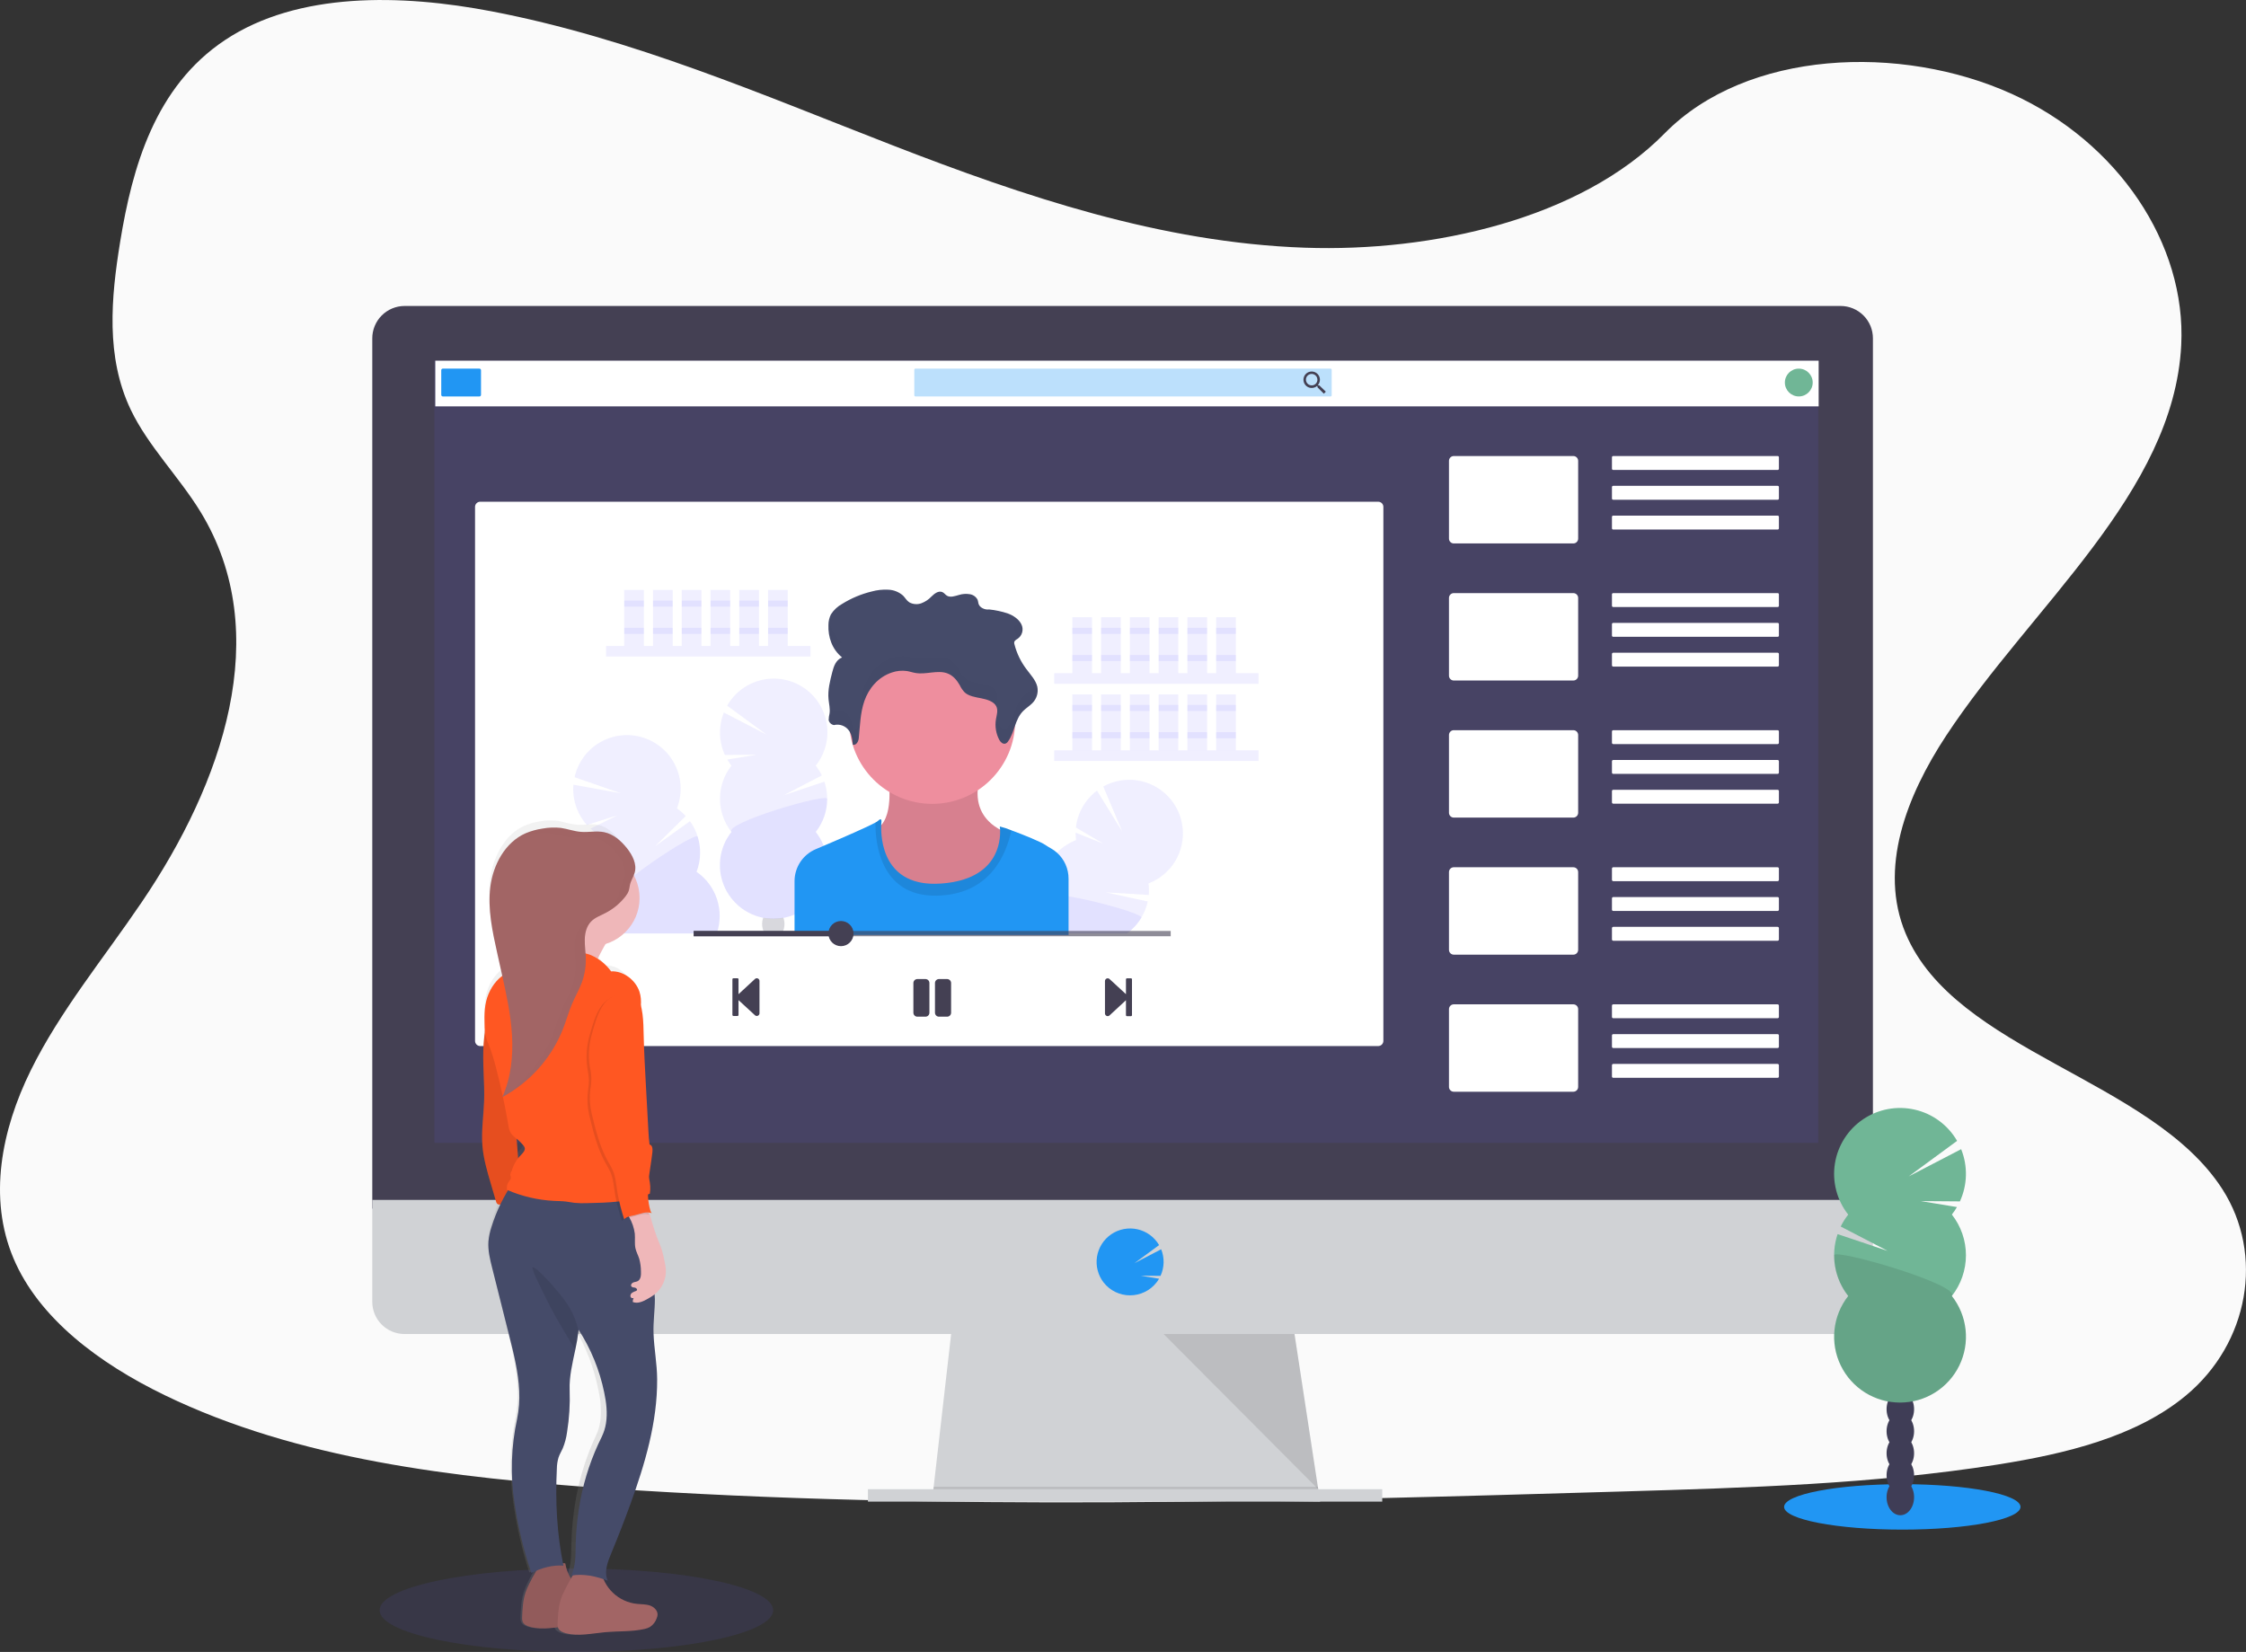 <svg width="208" height="153" viewBox="0 0 208 153" fill="none" xmlns="http://www.w3.org/2000/svg">
<rect x="0" y="0" width="208" height="153" fill="#333333" stroke="none"/>
<path d="M120.85 22.942C107.516 22.48 94.815 18.175 82.688 13.469C70.562 8.762 58.547 3.546 45.534 1.051C37.162 -0.553 27.589 -0.776 20.844 3.706C14.352 8.022 12.255 15.482 11.129 22.39C10.28 27.594 9.782 33.062 12.105 37.94C13.719 41.319 16.585 44.162 18.567 47.4C25.461 58.672 20.592 72.569 13.115 83.571C9.618 88.734 5.544 93.658 2.84 99.153C0.136 104.649 -1.115 110.944 1.25 116.548C3.597 122.105 9.185 126.277 15.239 129.212C27.537 135.173 42.029 136.881 56.16 137.847C87.443 139.977 118.891 139.058 150.255 138.138C161.863 137.794 173.52 137.446 184.94 135.652C191.279 134.656 197.825 133.076 202.426 129.258C208.271 124.412 209.719 116.206 205.802 110.123C199.235 99.932 181.072 97.4 176.482 86.462C173.954 80.442 176.55 73.735 180.222 68.151C188.1 56.171 201.305 45.663 202.001 31.971C202.48 22.567 196.131 13.149 186.317 8.7C176.027 4.035 161.762 4.622 154.17 12.343C146.358 20.293 132.623 23.351 120.85 22.942Z" fill="#FAFAFA"/>
<path d="M122.256 139.077L86.362 138.617L86.467 137.697L88.203 122.518H119.725L122.044 137.697L122.221 138.847L122.256 139.077Z" fill="#D0D2D5"/>
<path opacity="0.1" d="M122.221 138.847H104.309L86.362 138.617L86.467 137.697H122.044L122.221 138.847Z" fill="black"/>
<path d="M128.008 137.927H80.38V139.077H128.008V137.927Z" fill="#D0D2D5"/>
<path d="M173.45 31.347C173.452 30.953 173.376 30.564 173.228 30.2C173.079 29.836 172.86 29.505 172.583 29.226C172.306 28.946 171.977 28.724 171.615 28.572C171.252 28.42 170.863 28.34 170.47 28.338H37.458C37.065 28.34 36.676 28.419 36.313 28.571C35.95 28.724 35.621 28.945 35.344 29.225C35.067 29.504 34.848 29.835 34.699 30.2C34.55 30.564 34.474 30.953 34.477 31.347V111.935H173.45V31.347Z" fill="#444053"/>
<path d="M34.476 111.135V120.573C34.476 121.364 34.791 122.122 35.35 122.681C35.909 123.24 36.667 123.554 37.458 123.554H170.47C171.26 123.554 172.018 123.239 172.577 122.68C173.136 122.121 173.45 121.364 173.45 120.573V111.135H34.476Z" fill="#D0D2D5"/>
<path opacity="0.1" d="M168.388 33.398H40.229V105.845H168.388V33.398Z" fill="#6C63FF"/>
<path d="M104.653 119.972C105.124 119.972 105.589 119.865 106.012 119.66C106.435 119.455 106.807 119.156 107.098 118.787V118.787C107.186 118.674 107.267 118.555 107.339 118.432L105.634 118.152L107.475 118.167C107.653 117.782 107.75 117.365 107.76 116.942C107.77 116.518 107.693 116.097 107.534 115.705L105.062 116.993L107.343 115.319C107.128 114.951 106.841 114.632 106.498 114.38C106.155 114.128 105.764 113.95 105.349 113.855C104.934 113.761 104.504 113.753 104.086 113.831C103.668 113.91 103.271 114.073 102.918 114.312C102.566 114.55 102.267 114.859 102.039 115.218C101.81 115.577 101.659 115.979 101.592 116.399C101.526 116.819 101.547 117.248 101.654 117.66C101.761 118.072 101.951 118.457 102.213 118.792V118.792C102.504 119.161 102.875 119.458 103.297 119.662C103.72 119.867 104.184 119.972 104.653 119.972Z" fill="#2196F3"/>
<path opacity="0.1" d="M107.761 123.554L122.079 137.927L119.884 123.554H107.761Z" fill="black"/>
<path d="M127.635 46.469H44.471C44.207 46.469 43.993 46.683 43.993 46.947V96.404C43.993 96.668 44.207 96.883 44.471 96.883H127.635C127.899 96.883 128.113 96.668 128.113 96.404V46.947C128.113 46.683 127.899 46.469 127.635 46.469Z" fill="white"/>
<path d="M168.425 33.406H40.312V37.637H168.425V33.406Z" fill="white"/>
<path d="M44.402 34.142H41.007C40.928 34.142 40.864 34.206 40.864 34.285V36.574C40.864 36.653 40.928 36.717 41.007 36.717H44.402C44.481 36.717 44.545 36.653 44.545 36.574V34.285C44.545 34.206 44.481 34.142 44.402 34.142Z" fill="#2196F3"/>
<path opacity="0.3" d="M123.221 34.142H84.779C84.72 34.142 84.672 34.189 84.672 34.248V36.611C84.672 36.67 84.72 36.717 84.779 36.717H123.221C123.28 36.717 123.327 36.67 123.327 36.611V34.248C123.327 34.189 123.28 34.142 123.221 34.142Z" fill="#2196F3"/>
<path d="M122.181 35.694H122.087L122.052 35.665C122.17 35.525 122.235 35.348 122.236 35.164C122.235 35.014 122.189 34.867 122.105 34.743C122.02 34.618 121.901 34.521 121.761 34.465C121.622 34.408 121.469 34.394 121.321 34.424C121.174 34.454 121.038 34.527 120.932 34.634C120.826 34.741 120.755 34.877 120.726 35.025C120.697 35.172 120.713 35.325 120.771 35.464C120.829 35.603 120.927 35.721 121.052 35.805C121.178 35.888 121.325 35.932 121.476 35.932C121.659 35.931 121.836 35.865 121.976 35.748L122.011 35.777V35.873L122.6 36.462L122.784 36.278L122.181 35.694ZM121.474 35.694C121.368 35.695 121.265 35.664 121.178 35.605C121.09 35.547 121.021 35.464 120.981 35.367C120.94 35.27 120.93 35.163 120.95 35.059C120.971 34.956 121.021 34.861 121.096 34.787C121.17 34.712 121.265 34.661 121.369 34.641C121.472 34.621 121.579 34.631 121.676 34.672C121.774 34.712 121.857 34.781 121.915 34.868C121.973 34.956 122.004 35.059 122.004 35.164C122.004 35.234 121.991 35.303 121.965 35.368C121.938 35.432 121.899 35.491 121.85 35.54C121.8 35.59 121.742 35.629 121.677 35.655C121.613 35.681 121.544 35.695 121.474 35.694V35.694Z" fill="#444053"/>
<path d="M166.584 36.717C167.296 36.717 167.873 36.141 167.873 35.429C167.873 34.718 167.296 34.142 166.584 34.142C165.873 34.142 165.296 34.718 165.296 35.429C165.296 36.141 165.873 36.717 166.584 36.717Z" fill="#70B696"/>
<path d="M145.705 42.237H134.635C134.388 42.237 134.188 42.437 134.188 42.684V49.886C134.188 50.133 134.388 50.333 134.635 50.333H145.705C145.952 50.333 146.152 50.133 146.152 49.886V42.684C146.152 42.437 145.952 42.237 145.705 42.237Z" fill="white"/>
<path d="M164.631 42.237H149.394C149.332 42.237 149.281 42.287 149.281 42.349V43.413C149.281 43.475 149.332 43.525 149.394 43.525H164.631C164.693 43.525 164.743 43.475 164.743 43.413V42.349C164.743 42.287 164.693 42.237 164.631 42.237Z" fill="white"/>
<path d="M164.631 44.997H149.394C149.332 44.997 149.281 45.047 149.281 45.109V46.173C149.281 46.235 149.332 46.285 149.394 46.285H164.631C164.693 46.285 164.743 46.235 164.743 46.173V45.109C164.743 45.047 164.693 44.997 164.631 44.997Z" fill="white"/>
<path d="M164.631 47.757H149.394C149.332 47.757 149.281 47.807 149.281 47.869V48.932C149.281 48.995 149.332 49.045 149.394 49.045H164.631C164.693 49.045 164.743 48.995 164.743 48.932V47.869C164.743 47.807 164.693 47.757 164.631 47.757Z" fill="white"/>
<path d="M145.705 54.932H134.635C134.388 54.932 134.188 55.133 134.188 55.38V62.581C134.188 62.828 134.388 63.028 134.635 63.028H145.705C145.952 63.028 146.152 62.828 146.152 62.581V55.38C146.152 55.133 145.952 54.932 145.705 54.932Z" fill="white"/>
<path d="M164.631 54.932H149.394C149.332 54.932 149.281 54.983 149.281 55.045V56.108C149.281 56.17 149.332 56.22 149.394 56.22H164.631C164.693 56.22 164.743 56.17 164.743 56.108V55.045C164.743 54.983 164.693 54.932 164.631 54.932Z" fill="white"/>
<path d="M164.631 57.692H149.394C149.332 57.692 149.281 57.743 149.281 57.805V58.868C149.281 58.93 149.332 58.98 149.394 58.98H164.631C164.693 58.98 164.743 58.93 164.743 58.868V57.805C164.743 57.743 164.693 57.692 164.631 57.692Z" fill="white"/>
<path d="M164.622 60.452H149.403C149.336 60.452 149.281 60.507 149.281 60.574V61.619C149.281 61.686 149.336 61.74 149.403 61.74H164.622C164.689 61.74 164.743 61.686 164.743 61.619V60.574C164.743 60.507 164.689 60.452 164.622 60.452Z" fill="white"/>
<path d="M145.705 67.628H134.635C134.388 67.628 134.188 67.828 134.188 68.075V75.276C134.188 75.523 134.388 75.724 134.635 75.724H145.705C145.952 75.724 146.152 75.523 146.152 75.276V68.075C146.152 67.828 145.952 67.628 145.705 67.628Z" fill="white"/>
<path d="M164.622 67.628H149.403C149.336 67.628 149.281 67.682 149.281 67.749V68.794C149.281 68.862 149.336 68.916 149.403 68.916H164.622C164.689 68.916 164.743 68.862 164.743 68.794V67.749C164.743 67.682 164.689 67.628 164.622 67.628Z" fill="white"/>
<path d="M164.622 70.388H149.403C149.336 70.388 149.281 70.442 149.281 70.509V71.554C149.281 71.621 149.336 71.676 149.403 71.676H164.622C164.689 71.676 164.743 71.621 164.743 71.554V70.509C164.743 70.442 164.689 70.388 164.622 70.388Z" fill="white"/>
<path d="M164.622 73.148H149.403C149.336 73.148 149.281 73.202 149.281 73.269V74.314C149.281 74.381 149.336 74.436 149.403 74.436H164.622C164.689 74.436 164.743 74.381 164.743 74.314V73.269C164.743 73.202 164.689 73.148 164.622 73.148Z" fill="white"/>
<path d="M145.705 80.323H134.635C134.388 80.323 134.188 80.523 134.188 80.77V87.972C134.188 88.219 134.388 88.419 134.635 88.419H145.705C145.952 88.419 146.152 88.219 146.152 87.972V80.77C146.152 80.523 145.952 80.323 145.705 80.323Z" fill="white"/>
<path d="M164.622 80.323H149.403C149.336 80.323 149.281 80.378 149.281 80.445V81.49C149.281 81.557 149.336 81.611 149.403 81.611H164.622C164.689 81.611 164.743 81.557 164.743 81.49V80.445C164.743 80.378 164.689 80.323 164.622 80.323Z" fill="white"/>
<path d="M164.622 83.083H149.403C149.336 83.083 149.281 83.138 149.281 83.205V84.25C149.281 84.317 149.336 84.371 149.403 84.371H164.622C164.689 84.371 164.743 84.317 164.743 84.25V83.205C164.743 83.138 164.689 83.083 164.622 83.083Z" fill="white"/>
<path d="M164.622 85.843H149.403C149.336 85.843 149.281 85.897 149.281 85.965V87.01C149.281 87.077 149.336 87.131 149.403 87.131H164.622C164.689 87.131 164.743 87.077 164.743 87.01V85.965C164.743 85.897 164.689 85.843 164.622 85.843Z" fill="white"/>
<path d="M145.705 93.019H134.635C134.388 93.019 134.188 93.219 134.188 93.466V100.667C134.188 100.914 134.388 101.114 134.635 101.114H145.705C145.952 101.114 146.152 100.914 146.152 100.667V93.466C146.152 93.219 145.952 93.019 145.705 93.019Z" fill="white"/>
<path d="M164.622 93.019H149.403C149.336 93.019 149.281 93.073 149.281 93.14V94.185C149.281 94.252 149.336 94.307 149.403 94.307H164.622C164.689 94.307 164.743 94.252 164.743 94.185V93.14C164.743 93.073 164.689 93.019 164.622 93.019Z" fill="white"/>
<path d="M164.622 95.779H149.403C149.336 95.779 149.281 95.833 149.281 95.9V96.945C149.281 97.012 149.336 97.067 149.403 97.067H164.622C164.689 97.067 164.743 97.012 164.743 96.945V95.9C164.743 95.833 164.689 95.779 164.622 95.779Z" fill="white"/>
<path d="M164.622 98.538H149.403C149.336 98.538 149.281 98.593 149.281 98.66V99.705C149.281 99.772 149.336 99.826 149.403 99.826H164.622C164.689 99.826 164.743 99.772 164.743 99.705V98.66C164.743 98.593 164.689 98.538 164.622 98.538Z" fill="white"/>
<path opacity="0.1" d="M75.055 59.829H56.127V60.809H75.055V59.829Z" fill="#6C63FF"/>
<path opacity="0.1" d="M59.632 54.644H57.809V59.829H59.632V54.644Z" fill="#6C63FF"/>
<path opacity="0.1" d="M62.295 54.644H60.473V59.829H62.295V54.644Z" fill="#6C63FF"/>
<path opacity="0.1" d="M64.959 54.644H63.136V59.829H64.959V54.644Z" fill="#6C63FF"/>
<path opacity="0.1" d="M67.622 54.644H65.8V59.829H67.622V54.644Z" fill="#6C63FF"/>
<path opacity="0.1" d="M70.286 54.644H68.463V59.829H70.286V54.644Z" fill="#6C63FF"/>
<path opacity="0.1" d="M72.951 54.644H71.129V59.829H72.951V54.644Z" fill="#6C63FF"/>
<path opacity="0.1" d="M59.632 55.624H57.809V56.185H59.632V55.624Z" fill="#6C63FF"/>
<path opacity="0.1" d="M62.295 55.624H60.473V56.185H62.295V55.624Z" fill="#6C63FF"/>
<path opacity="0.1" d="M64.959 55.624H63.136V56.185H64.959V55.624Z" fill="#6C63FF"/>
<path opacity="0.1" d="M67.622 55.624H65.8V56.185H67.622V55.624Z" fill="#6C63FF"/>
<path opacity="0.1" d="M70.286 55.624H68.463V56.185H70.286V55.624Z" fill="#6C63FF"/>
<path opacity="0.1" d="M72.951 55.624H71.129V56.185H72.951V55.624Z" fill="#6C63FF"/>
<path opacity="0.1" d="M59.632 58.147H57.809V58.708H59.632V58.147Z" fill="#6C63FF"/>
<path opacity="0.1" d="M62.295 58.147H60.473V58.708H62.295V58.147Z" fill="#6C63FF"/>
<path opacity="0.1" d="M64.959 58.147H63.136V58.708H64.959V58.147Z" fill="#6C63FF"/>
<path opacity="0.1" d="M67.622 58.147H65.8V58.708H67.622V58.147Z" fill="#6C63FF"/>
<path opacity="0.1" d="M70.286 58.147H68.463V58.708H70.286V58.147Z" fill="#6C63FF"/>
<path opacity="0.1" d="M72.951 58.147H71.129V58.708H72.951V58.147Z" fill="#6C63FF"/>
<path opacity="0.1" d="M116.554 62.351H97.626V63.332H116.554V62.351Z" fill="#6C63FF"/>
<path opacity="0.1" d="M101.13 57.166H99.308V62.351H101.13V57.166Z" fill="#6C63FF"/>
<path opacity="0.1" d="M103.794 57.166H101.971V62.351H103.794V57.166Z" fill="#6C63FF"/>
<path opacity="0.1" d="M106.457 57.166H104.635V62.351H106.457V57.166Z" fill="#6C63FF"/>
<path opacity="0.1" d="M109.123 57.166H107.3V62.351H109.123V57.166Z" fill="#6C63FF"/>
<path opacity="0.1" d="M111.786 57.166H109.964V62.351H111.786V57.166Z" fill="#6C63FF"/>
<path opacity="0.1" d="M114.45 57.166H112.627V62.351H114.45V57.166Z" fill="#6C63FF"/>
<path opacity="0.1" d="M101.13 58.147H99.308V58.708H101.13V58.147Z" fill="#6C63FF"/>
<path opacity="0.1" d="M103.794 58.147H101.971V58.708H103.794V58.147Z" fill="#6C63FF"/>
<path opacity="0.1" d="M106.457 58.147H104.635V58.708H106.457V58.147Z" fill="#6C63FF"/>
<path opacity="0.1" d="M109.123 58.147H107.3V58.708H109.123V58.147Z" fill="#6C63FF"/>
<path opacity="0.1" d="M111.786 58.147H109.964V58.708H111.786V58.147Z" fill="#6C63FF"/>
<path opacity="0.1" d="M114.45 58.147H112.627V58.708H114.45V58.147Z" fill="#6C63FF"/>
<path opacity="0.1" d="M101.13 60.669H99.308V61.231H101.13V60.669Z" fill="#6C63FF"/>
<path opacity="0.1" d="M103.794 60.669H101.971V61.231H103.794V60.669Z" fill="#6C63FF"/>
<path opacity="0.1" d="M106.457 60.669H104.635V61.231H106.457V60.669Z" fill="#6C63FF"/>
<path opacity="0.1" d="M109.123 60.669H107.3V61.231H109.123V60.669Z" fill="#6C63FF"/>
<path opacity="0.1" d="M111.786 60.669H109.964V61.231H111.786V60.669Z" fill="#6C63FF"/>
<path opacity="0.1" d="M114.45 60.669H112.627V61.231H114.45V60.669Z" fill="#6C63FF"/>
<path opacity="0.1" d="M116.554 69.497H97.626V70.478H116.554V69.497Z" fill="#6C63FF"/>
<path opacity="0.1" d="M101.13 64.312H99.308V69.497H101.13V64.312Z" fill="#6C63FF"/>
<path opacity="0.1" d="M103.794 64.312H101.971V69.497H103.794V64.312Z" fill="#6C63FF"/>
<path opacity="0.1" d="M106.457 64.312H104.635V69.497H106.457V64.312Z" fill="#6C63FF"/>
<path opacity="0.1" d="M109.123 64.312H107.3V69.497H109.123V64.312Z" fill="#6C63FF"/>
<path opacity="0.1" d="M111.786 64.312H109.964V69.497H111.786V64.312Z" fill="#6C63FF"/>
<path opacity="0.1" d="M114.45 64.312H112.627V69.497H114.45V64.312Z" fill="#6C63FF"/>
<path opacity="0.1" d="M101.13 65.293H99.308V65.854H101.13V65.293Z" fill="#6C63FF"/>
<path opacity="0.1" d="M103.794 65.293H101.971V65.854H103.794V65.293Z" fill="#6C63FF"/>
<path opacity="0.1" d="M106.457 65.293H104.635V65.854H106.457V65.293Z" fill="#6C63FF"/>
<path opacity="0.1" d="M109.123 65.293H107.3V65.854H109.123V65.293Z" fill="#6C63FF"/>
<path opacity="0.1" d="M111.786 65.293H109.964V65.854H111.786V65.293Z" fill="#6C63FF"/>
<path opacity="0.1" d="M114.45 65.293H112.627V65.854H114.45V65.293Z" fill="#6C63FF"/>
<path opacity="0.1" d="M101.13 67.816H99.308V68.377H101.13V67.816Z" fill="#6C63FF"/>
<path opacity="0.1" d="M103.794 67.816H101.971V68.377H103.794V67.816Z" fill="#6C63FF"/>
<path opacity="0.1" d="M106.457 67.816H104.635V68.377H106.457V67.816Z" fill="#6C63FF"/>
<path opacity="0.1" d="M109.123 67.816H107.3V68.377H109.123V67.816Z" fill="#6C63FF"/>
<path opacity="0.1" d="M111.786 67.816H109.964V68.377H111.786V67.816Z" fill="#6C63FF"/>
<path opacity="0.1" d="M114.45 67.816H112.627V68.377H114.45V67.816Z" fill="#6C63FF"/>
<path opacity="0.1" d="M67.738 70.918C67.597 70.737 67.468 70.547 67.352 70.349L70.078 69.902L67.132 69.924C66.85 69.309 66.696 68.644 66.679 67.967C66.663 67.291 66.785 66.618 67.037 65.99L70.985 68.037L67.339 65.358C67.678 64.763 68.137 64.244 68.686 63.835C69.235 63.425 69.863 63.134 70.53 62.979C71.197 62.824 71.89 62.808 72.563 62.933C73.237 63.058 73.877 63.321 74.444 63.705C75.011 64.089 75.493 64.586 75.859 65.165C76.225 65.744 76.467 66.392 76.57 67.07C76.673 67.746 76.635 68.438 76.458 69.099C76.281 69.761 75.97 70.379 75.543 70.914C75.765 71.194 75.955 71.498 76.11 71.819L72.572 73.659L76.343 72.395C76.607 73.177 76.672 74.012 76.532 74.825C76.393 75.638 76.052 76.403 75.543 77.052C76.121 77.784 76.481 78.665 76.581 79.592C76.682 80.52 76.519 81.457 76.112 82.296C75.705 83.135 75.07 83.843 74.279 84.338C73.488 84.834 72.574 85.096 71.64 85.096C70.707 85.096 69.793 84.834 69.002 84.338C68.211 83.843 67.576 83.135 67.168 82.296C66.761 81.457 66.599 80.52 66.7 79.592C66.8 78.665 67.16 77.784 67.738 77.052C67.05 76.177 66.676 75.096 66.676 73.982C66.676 72.869 67.05 71.788 67.738 70.912V70.918Z" fill="#6C63FF"/>
<path opacity="0.1" d="M76.607 73.987C76.607 75.099 76.232 76.179 75.543 77.052C76.121 77.784 76.481 78.665 76.581 79.592C76.682 80.519 76.519 81.457 76.112 82.296C75.705 83.135 75.07 83.843 74.279 84.338C73.488 84.833 72.574 85.096 71.64 85.096C70.707 85.096 69.793 84.833 69.002 84.338C68.211 83.843 67.576 83.135 67.168 82.296C66.761 81.457 66.599 80.519 66.7 79.592C66.8 78.665 67.16 77.784 67.738 77.052C67.07 76.211 76.607 73.429 76.607 73.987Z" fill="#6C63FF"/>
<path opacity="0.2" d="M72.436 86.413C72.444 86.427 72.452 86.44 72.46 86.454H70.773C70.783 86.441 70.788 86.426 70.797 86.413C70.652 86.161 70.577 85.875 70.58 85.584C70.579 85.384 70.614 85.186 70.681 84.999V84.999C70.775 85.013 70.891 85.03 71.026 85.044C71.417 85.084 71.811 85.084 72.202 85.044C72.315 85.034 72.431 85.019 72.55 85C72.549 85.003 72.549 85.007 72.55 85.01C72.617 85.194 72.65 85.389 72.649 85.585C72.653 85.876 72.579 86.161 72.436 86.413Z" fill="#3F3D56"/>
<path opacity="0.1" d="M66.376 86.454H56.988C56.968 86.4 56.95 86.344 56.933 86.288C56.602 85.225 56.641 84.081 57.042 83.043C56.125 82.409 55.448 81.487 55.12 80.422C54.791 79.358 54.829 78.215 55.229 77.175C55.04 77.045 54.861 76.902 54.693 76.746L57.163 75.516L54.354 76.406C53.903 75.902 53.559 75.312 53.343 74.671C53.128 74.029 53.046 73.351 53.103 72.677L57.485 73.468L53.211 71.983C53.359 71.314 53.643 70.682 54.047 70.127C54.45 69.573 54.964 69.108 55.556 68.762C56.148 68.416 56.806 68.197 57.487 68.117C58.168 68.037 58.858 68.099 59.514 68.299C60.17 68.499 60.778 68.833 61.299 69.279C61.819 69.725 62.242 70.274 62.541 70.891C62.839 71.508 63.006 72.181 63.031 72.866C63.057 73.551 62.94 74.234 62.689 74.872C62.986 75.078 63.259 75.315 63.504 75.58L60.666 78.379L63.897 76.056C64.381 76.726 64.69 77.506 64.797 78.325C64.903 79.144 64.804 79.977 64.508 80.748C65.399 81.365 66.064 82.257 66.402 83.287C66.739 84.317 66.73 85.429 66.376 86.454V86.454Z" fill="#6C63FF"/>
<path opacity="0.1" d="M66.376 86.454H56.988C56.968 86.401 56.95 86.344 56.933 86.288C56.602 85.225 56.641 84.082 57.042 83.043C56.158 82.432 64.447 76.958 64.611 77.492C64.941 78.555 64.903 79.7 64.502 80.739C65.397 81.356 66.064 82.249 66.402 83.281C66.741 84.313 66.731 85.428 66.376 86.454V86.454Z" fill="#6C63FF"/>
<path opacity="0.1" d="M108.85 79.731C108.28 80.687 107.404 81.424 106.363 81.821C106.408 82.175 106.415 82.533 106.384 82.888L102.406 82.649L106.292 83.492C106.177 84.021 105.977 84.528 105.699 84.993C105.36 85.562 104.909 86.057 104.374 86.447H98.958V86.588H93.436C93.447 86.54 93.458 86.494 93.471 86.447C93.673 85.685 94.052 84.983 94.579 84.397C95.105 83.811 95.763 83.359 96.499 83.078C96.358 81.973 96.592 80.853 97.164 79.898C97.736 78.942 98.612 78.206 99.652 77.808C99.623 77.581 99.61 77.351 99.612 77.122L102.18 78.136L99.639 76.644C99.714 75.971 99.926 75.321 100.261 74.733C100.596 74.145 101.048 73.632 101.589 73.225L103.928 77.011L102.174 72.842C103.13 72.314 104.233 72.115 105.313 72.275C106.393 72.436 107.39 72.948 108.15 73.732C108.91 74.516 109.39 75.529 109.517 76.613C109.643 77.697 109.409 78.793 108.85 79.731V79.731Z" fill="#6C63FF"/>
<path opacity="0.1" d="M105.699 85C105.36 85.57 104.909 86.064 104.374 86.454H98.958V86.596H93.436C93.447 86.548 93.458 86.502 93.471 86.454C93.673 85.693 94.052 84.99 94.579 84.404C95.105 83.819 95.763 83.367 96.499 83.085C96.453 82.717 97.522 82.772 98.949 83.011C101.745 83.481 105.889 84.684 105.699 85Z" fill="#6C63FF"/>
<path d="M82.226 71.751C82.226 71.751 82.907 75.431 81.387 76.632C79.866 77.834 82.675 85.035 87.31 84.195C91.945 83.354 93.834 77.313 93.834 77.313C93.834 77.313 89.192 76.353 90.912 71.472L82.226 71.751Z" fill="#EE8E9E"/>
<path opacity="0.1" d="M82.226 71.751C82.226 71.751 82.907 75.431 81.387 76.632C79.866 77.834 82.675 85.035 87.31 84.195C91.945 83.354 93.834 77.313 93.834 77.313C93.834 77.313 89.192 76.353 90.912 71.472L82.226 71.751Z" fill="black"/>
<path d="M86.329 74.452C90.573 74.452 94.014 71.013 94.014 66.77C94.014 62.528 90.573 59.089 86.329 59.089C82.085 59.089 78.644 62.528 78.644 66.77C78.644 71.013 82.085 74.452 86.329 74.452Z" fill="#EE8E9E"/>
<path d="M98.958 81.374V86.596H73.582V81.611C73.582 80.979 73.769 80.361 74.118 79.834C74.467 79.308 74.964 78.895 75.546 78.649L76.273 78.34C78.114 77.556 80.351 76.583 81.081 76.178C81.161 76.138 81.237 76.089 81.306 76.033C81.705 75.633 81.626 76.152 81.626 76.152C81.626 76.152 81.615 76.252 81.608 76.423C81.564 77.598 81.733 82.218 87.15 81.834C92.435 81.466 92.672 77.893 92.619 76.842C92.616 76.745 92.608 76.648 92.595 76.552C92.96 76.638 93.318 76.755 93.664 76.901C94.769 77.309 96.4 77.965 96.836 78.274C96.972 78.369 97.138 78.469 97.318 78.57C97.523 78.684 97.714 78.82 97.889 78.977C98.225 79.279 98.495 79.648 98.679 80.061C98.863 80.475 98.958 80.922 98.958 81.374Z" fill="#2196F3"/>
<path opacity="0.1" d="M93.664 76.901C93.217 78.973 91.813 82.853 86.751 82.954C81.357 83.061 81.044 77.7 81.079 76.178C81.161 76.139 81.237 76.09 81.306 76.033C81.707 75.633 81.626 76.152 81.626 76.152C81.626 76.152 80.947 82.274 87.148 81.834C93.35 81.394 92.588 76.553 92.588 76.553C92.588 76.524 93.05 76.684 93.664 76.901Z" fill="black"/>
<path d="M77.233 67.155C77.488 67.091 77.756 67.105 78.003 67.196C78.25 67.286 78.465 67.448 78.618 67.661C78.898 68.053 78.941 68.526 78.976 68.978C79.309 69.048 79.497 68.671 79.528 68.386C79.651 67.225 79.66 66.042 80.051 64.92C80.441 63.797 81.293 62.712 82.602 62.283C83.049 62.128 83.527 62.083 83.995 62.151C84.273 62.197 84.535 62.294 84.811 62.334C85.768 62.493 86.808 62.04 87.704 62.355C88.267 62.553 88.625 63.012 88.888 63.47C89.002 63.717 89.158 63.943 89.348 64.138C89.729 64.48 90.325 64.568 90.872 64.675C91.419 64.782 92.015 64.967 92.249 65.389C92.459 65.77 92.304 66.209 92.234 66.621C92.126 67.274 92.235 67.945 92.545 68.529C92.647 68.713 92.853 68.936 93.097 68.875C93.207 68.838 93.3 68.763 93.359 68.664C93.987 67.784 93.97 66.64 94.758 65.847C95.021 65.582 95.362 65.376 95.618 65.111C95.811 64.915 95.953 64.673 96.031 64.409C96.109 64.144 96.12 63.865 96.063 63.595C95.921 62.988 95.435 62.491 95.043 61.957C94.534 61.281 94.163 60.512 93.952 59.692C93.915 59.597 93.915 59.491 93.952 59.396C94.026 59.3 94.122 59.221 94.231 59.168C94.445 59.025 94.599 58.809 94.665 58.561C94.73 58.313 94.703 58.049 94.588 57.819C94.366 57.365 93.876 57.019 93.324 56.813C92.764 56.629 92.186 56.506 91.599 56.445C91.213 56.5 90.76 56.281 90.64 55.972C90.587 55.834 90.587 55.685 90.533 55.547C90.461 55.408 90.356 55.289 90.228 55.2C90.1 55.11 89.952 55.052 89.797 55.032C89.468 54.979 89.131 55.003 88.812 55.102C88.444 55.205 88.026 55.359 87.708 55.179C87.54 55.085 87.448 54.914 87.268 54.837C86.9 54.682 86.521 54.995 86.257 55.253C86.004 55.523 85.692 55.732 85.346 55.865C85.164 55.935 84.968 55.964 84.773 55.951C84.578 55.938 84.388 55.883 84.216 55.79C83.964 55.63 83.837 55.372 83.636 55.168C83.257 54.83 82.772 54.635 82.265 54.616C81.743 54.588 81.22 54.645 80.717 54.785C79.756 55.019 78.838 55.404 77.998 55.926C77.576 56.158 77.217 56.491 76.954 56.896C76.799 57.206 76.719 57.548 76.721 57.895C76.68 58.982 77.041 60.127 77.982 60.888C77.407 61.127 77.214 61.714 77.08 62.235C76.864 63.067 76.649 63.911 76.73 64.758C76.77 65.195 76.89 65.633 76.826 66.07C76.774 66.275 76.746 66.485 76.741 66.697C76.768 66.814 76.829 66.919 76.917 67.001C77.004 67.082 77.114 67.136 77.233 67.155V67.155Z" fill="#454B69"/>
<g opacity="0.1">
<path opacity="0.1" d="M95.943 63.253C95.861 63.433 95.749 63.598 95.612 63.742C95.356 64.011 95.015 64.219 94.752 64.478C93.964 65.265 93.981 66.417 93.353 67.297C93.295 67.396 93.202 67.471 93.092 67.506C92.853 67.569 92.646 67.352 92.54 67.16C92.418 66.928 92.326 66.68 92.265 66.425C92.252 66.489 92.24 66.553 92.229 66.609C92.12 67.261 92.23 67.932 92.54 68.517C92.641 68.701 92.847 68.923 93.092 68.862C93.201 68.825 93.294 68.75 93.353 68.651C93.981 67.771 93.964 66.627 94.752 65.834C95.015 65.569 95.356 65.363 95.612 65.098C95.805 64.902 95.948 64.66 96.025 64.396C96.103 64.131 96.114 63.852 96.057 63.582C96.029 63.469 95.991 63.359 95.943 63.253V63.253Z" fill="black"/>
<path opacity="0.1" d="M94.228 57.806C94.118 57.859 94.022 57.938 93.948 58.035C93.911 58.129 93.911 58.234 93.948 58.329C94.02 58.615 94.113 58.895 94.226 59.168V59.168C94.439 59.025 94.593 58.809 94.659 58.561C94.725 58.313 94.698 58.049 94.583 57.819C94.547 57.744 94.504 57.672 94.454 57.604C94.389 57.682 94.312 57.75 94.228 57.806Z" fill="black"/>
<path opacity="0.1" d="M77.993 59.512C77.341 58.975 76.912 58.215 76.788 57.38C76.754 57.544 76.736 57.712 76.732 57.88C76.69 58.683 76.902 59.48 77.338 60.156C77.47 59.868 77.703 59.639 77.993 59.512V59.512Z" fill="black"/>
<path opacity="0.1" d="M92.234 65.266C92.304 64.852 92.459 64.412 92.249 64.033C92.015 63.61 91.419 63.426 90.872 63.319C90.325 63.212 89.729 63.122 89.348 62.782C89.158 62.587 89.002 62.361 88.888 62.114C88.628 61.656 88.267 61.194 87.704 60.999C86.808 60.684 85.768 61.135 84.811 60.978C84.534 60.932 84.273 60.837 83.995 60.794C83.527 60.726 83.049 60.772 82.602 60.927C81.293 61.358 80.441 62.443 80.05 63.564C79.66 64.684 79.651 65.867 79.528 67.03C79.496 67.313 79.309 67.692 78.975 67.622C78.941 67.168 78.898 66.702 78.618 66.303C78.464 66.09 78.25 65.929 78.003 65.839C77.756 65.749 77.487 65.735 77.232 65.799C77.078 65.764 76.94 65.677 76.844 65.551C76.864 65.719 76.864 65.89 76.844 66.058C76.792 66.264 76.764 66.474 76.759 66.686C76.783 66.804 76.841 66.912 76.927 66.996C77.013 67.08 77.121 67.137 77.24 67.159C77.495 67.095 77.763 67.109 78.01 67.199C78.257 67.29 78.472 67.452 78.626 67.665C78.906 68.057 78.948 68.529 78.983 68.982C79.316 69.052 79.504 68.675 79.535 68.39C79.658 67.229 79.668 66.046 80.058 64.923C80.448 63.801 81.3 62.715 82.609 62.287C83.056 62.132 83.534 62.086 84.002 62.154C84.28 62.2 84.542 62.298 84.818 62.338C85.775 62.496 86.815 62.044 87.712 62.358C88.275 62.557 88.632 63.015 88.895 63.473C89.01 63.72 89.165 63.946 89.355 64.141C89.736 64.484 90.333 64.572 90.879 64.678C91.426 64.785 91.984 64.958 92.229 65.348C92.219 65.321 92.229 65.293 92.234 65.266Z" fill="black"/>
<path opacity="0.1" d="M76.837 64.693C76.867 64.35 76.847 64.005 76.776 63.668C76.722 64.024 76.71 64.385 76.741 64.743C76.741 64.835 76.761 64.927 76.774 65.017C76.794 64.909 76.822 64.802 76.837 64.693Z" fill="black"/>
</g>
<path d="M67.828 94.02V90.699C67.828 90.674 67.838 90.65 67.856 90.632C67.873 90.615 67.897 90.605 67.922 90.605H68.299C68.324 90.605 68.348 90.615 68.366 90.632C68.383 90.65 68.393 90.674 68.393 90.699V92.08L69.925 90.662C69.961 90.632 70.005 90.612 70.051 90.606C70.097 90.6 70.145 90.607 70.188 90.626C70.23 90.645 70.267 90.676 70.293 90.715C70.319 90.754 70.334 90.799 70.335 90.846V93.854C70.334 93.901 70.319 93.946 70.293 93.985C70.267 94.024 70.23 94.055 70.188 94.074C70.145 94.093 70.097 94.1 70.051 94.094C70.005 94.087 69.961 94.068 69.925 94.038L68.393 92.629V94.003C68.393 94.028 68.383 94.052 68.366 94.07C68.348 94.087 68.324 94.097 68.299 94.097H67.922C67.9 94.097 67.878 94.09 67.861 94.076C67.844 94.061 67.832 94.042 67.828 94.02Z" fill="#444053"/>
<path d="M104.832 90.699V94.02C104.832 94.032 104.829 94.044 104.825 94.056C104.82 94.067 104.813 94.078 104.804 94.087C104.795 94.095 104.784 94.102 104.773 94.107C104.761 94.112 104.749 94.114 104.736 94.114H104.368C104.343 94.114 104.319 94.104 104.302 94.086C104.284 94.068 104.274 94.044 104.274 94.02V92.638L102.743 94.055C102.707 94.084 102.663 94.104 102.616 94.11C102.57 94.116 102.522 94.109 102.48 94.09C102.437 94.071 102.4 94.04 102.374 94.002C102.347 93.963 102.332 93.918 102.33 93.871V90.851C102.332 90.805 102.347 90.759 102.374 90.72C102.4 90.681 102.437 90.651 102.48 90.632C102.522 90.613 102.57 90.606 102.616 90.612C102.663 90.618 102.707 90.638 102.743 90.667L104.274 92.077V90.704C104.274 90.679 104.284 90.655 104.302 90.638C104.319 90.62 104.343 90.61 104.368 90.61H104.736C104.761 90.61 104.784 90.619 104.802 90.635C104.82 90.652 104.831 90.674 104.832 90.699V90.699Z" fill="#444053"/>
<path d="M85.705 94.163H84.956C84.858 94.163 84.765 94.124 84.696 94.055C84.627 93.986 84.588 93.893 84.588 93.795V91.046C84.588 90.949 84.627 90.855 84.696 90.786C84.765 90.717 84.858 90.678 84.956 90.678H85.705C85.803 90.678 85.897 90.717 85.966 90.786C86.035 90.855 86.073 90.949 86.073 91.046V93.795C86.073 93.893 86.035 93.986 85.966 94.055C85.897 94.124 85.803 94.163 85.705 94.163ZM88.08 93.795V91.046C88.08 90.949 88.041 90.855 87.972 90.786C87.903 90.717 87.809 90.678 87.712 90.678H86.955C86.857 90.678 86.764 90.717 86.695 90.786C86.626 90.855 86.587 90.949 86.587 91.046V93.795C86.587 93.893 86.626 93.986 86.695 94.055C86.764 94.124 86.857 94.163 86.955 94.163H87.704C87.753 94.164 87.802 94.155 87.847 94.137C87.893 94.119 87.934 94.092 87.969 94.058C88.004 94.024 88.032 93.983 88.051 93.938C88.07 93.893 88.08 93.844 88.08 93.795V93.795Z" fill="#444053"/>
<path opacity="0.6" d="M108.418 86.222H64.241V86.713H108.418V86.222Z" fill="#444053"/>
<path d="M77.882 87.632C78.526 87.632 79.047 87.11 79.047 86.467C79.047 85.824 78.526 85.302 77.882 85.302C77.239 85.302 76.717 85.824 76.717 86.467C76.717 87.11 77.239 87.632 77.882 87.632Z" fill="#444053"/>
<path d="M77.882 86.222H64.241V86.713H77.882V86.222Z" fill="#444053"/>
<path d="M176.17 141.67C182.216 141.67 187.117 140.727 187.117 139.565C187.117 138.402 182.216 137.46 176.17 137.46C170.125 137.46 165.224 138.402 165.224 139.565C165.224 140.727 170.125 141.67 176.17 141.67Z" fill="#2196F3"/>
<path d="M175.988 140.338C176.692 140.338 177.262 139.591 177.262 138.671C177.262 137.75 176.692 137.004 175.988 137.004C175.285 137.004 174.714 137.75 174.714 138.671C174.714 139.591 175.285 140.338 175.988 140.338Z" fill="#3F3D56"/>
<path d="M175.988 138.299C176.692 138.299 177.262 137.553 177.262 136.632C177.262 135.711 176.692 134.965 175.988 134.965C175.285 134.965 174.714 135.711 174.714 136.632C174.714 137.553 175.285 138.299 175.988 138.299Z" fill="#3F3D56"/>
<path d="M175.988 136.262C176.692 136.262 177.262 135.516 177.262 134.595C177.262 133.675 176.692 132.928 175.988 132.928C175.285 132.928 174.714 133.675 174.714 134.595C174.714 135.516 175.285 136.262 175.988 136.262Z" fill="#3F3D56"/>
<path d="M175.988 134.224C176.692 134.224 177.262 133.477 177.262 132.557C177.262 131.636 176.692 130.89 175.988 130.89C175.285 130.89 174.714 131.636 174.714 132.557C174.714 133.477 175.285 134.224 175.988 134.224Z" fill="#3F3D56"/>
<path d="M175.988 132.185C176.692 132.185 177.262 131.439 177.262 130.518C177.262 129.597 176.692 128.851 175.988 128.851C175.285 128.851 174.714 129.597 174.714 130.518C174.714 131.439 175.285 132.185 175.988 132.185Z" fill="#3F3D56"/>
<path d="M175.988 130.146C176.692 130.146 177.262 129.4 177.262 128.479C177.262 127.559 176.692 126.812 175.988 126.812C175.285 126.812 174.714 127.559 174.714 128.479C174.714 129.4 175.285 130.146 175.988 130.146Z" fill="#3F3D56"/>
<path d="M175.988 128.108C176.692 128.108 177.262 127.361 177.262 126.441C177.262 125.52 176.692 124.774 175.988 124.774C175.285 124.774 174.714 125.52 174.714 126.441C174.714 127.361 175.285 128.108 175.988 128.108Z" fill="#3F3D56"/>
<path d="M180.757 112.494C180.931 112.272 181.09 112.039 181.232 111.795L177.882 111.243L181.505 111.271C181.852 110.515 182.041 109.696 182.061 108.865C182.081 108.034 181.931 107.207 181.621 106.435L176.765 108.956L181.245 105.665C180.825 104.939 180.261 104.308 179.586 103.81C178.912 103.312 178.142 102.959 177.325 102.772C176.508 102.584 175.661 102.567 174.837 102.721C174.012 102.876 173.229 103.198 172.535 103.668C171.841 104.138 171.251 104.746 170.802 105.454C170.354 106.162 170.056 106.954 169.927 107.782C169.798 108.61 169.841 109.456 170.054 110.267C170.266 111.078 170.643 111.836 171.162 112.494C170.892 112.837 170.659 113.207 170.466 113.598L174.814 115.856L170.179 114.301C169.853 115.263 169.773 116.29 169.945 117.29C170.116 118.291 170.535 119.232 171.162 120.031C170.454 120.931 170.014 122.012 169.892 123.15C169.769 124.288 169.97 125.438 170.471 126.468C170.971 127.497 171.751 128.365 172.722 128.973C173.693 129.58 174.815 129.902 175.961 129.902C177.106 129.902 178.228 129.58 179.199 128.973C180.17 128.365 180.95 127.497 181.451 126.468C181.951 125.438 182.152 124.288 182.03 123.15C181.907 122.012 181.467 120.931 180.759 120.031C181.605 118.955 182.064 117.627 182.064 116.259C182.064 114.891 181.605 113.563 180.759 112.487L180.757 112.494Z" fill="#70B696"/>
<path opacity="0.1" d="M169.857 116.266C169.854 117.634 170.314 118.964 171.162 120.038C170.454 120.938 170.014 122.019 169.892 123.157C169.769 124.295 169.97 125.445 170.471 126.475C170.971 127.504 171.751 128.373 172.722 128.98C173.693 129.587 174.815 129.909 175.961 129.909C177.106 129.909 178.228 129.587 179.199 128.98C180.17 128.373 180.95 127.504 181.451 126.475C181.951 125.445 182.152 124.295 182.03 123.157C181.907 122.019 181.467 120.938 180.759 120.038C181.577 119.002 169.857 115.582 169.857 116.266Z" fill="black"/>
<path opacity="0.1" d="M53.38 153C63.445 153 71.603 151.27 71.603 149.136C71.603 147.002 63.445 145.272 53.38 145.272C43.316 145.272 35.157 147.002 35.157 149.136C35.157 151.27 43.316 153 53.38 153Z" fill="#6C63FF"/>
<path d="M59.483 148.687C59.114 148.553 58.721 148.575 58.336 148.533C57.537 148.44 56.793 148.08 56.226 147.51C55.862 147.141 55.575 146.703 55.383 146.222C55.505 146.266 55.626 146.312 55.751 146.362C55.383 145.502 55.77 144.538 56.108 143.67C56.683 142.198 57.226 140.718 57.737 139.23C59.026 135.46 60.13 131.539 60.106 127.528C60.106 126.078 59.84 124.708 59.788 123.26C59.749 122.185 59.915 121.112 59.908 120.036C59.908 119.885 59.908 119.736 59.897 119.585C60.226 119.297 60.485 118.937 60.653 118.533C60.821 118.13 60.894 117.693 60.867 117.256C60.848 117.028 60.816 116.802 60.769 116.579C60.704 116.191 60.618 115.806 60.511 115.427C60.39 115.028 60.224 114.645 60.083 114.255C59.808 113.499 59.622 112.711 59.389 111.942C59.475 111.951 59.56 111.974 59.639 112.01C59.58 111.941 59.539 111.858 59.521 111.769C59.384 111.28 59.309 110.775 59.3 110.266L59.457 110.196C59.527 109.7 59.502 109.194 59.381 108.708C59.47 107.918 59.608 107.124 59.692 106.338C59.724 106.044 59.711 105.674 59.44 105.602C59.385 105.181 59.363 104.754 59.341 104.329C59.264 102.846 59.187 101.363 59.111 99.882C59.033 98.393 58.956 96.906 58.927 95.416C58.906 94.471 58.895 93.492 58.671 92.586C58.71 92.153 58.665 91.716 58.54 91.298C58.198 90.215 57.134 89.356 56.055 89.416C55.733 88.956 55.336 88.554 54.879 88.228C55.094 87.746 55.352 87.249 55.564 86.859C57.29 86.297 58.553 84.596 58.553 82.572C58.556 81.831 58.382 81.1 58.047 80.439C58.078 80.358 58.105 80.275 58.128 80.191C58.22 79.793 58.191 79.378 58.045 78.997C57.993 78.851 57.932 78.708 57.861 78.57C57.813 78.478 57.761 78.386 57.708 78.298L57.614 78.156C57.557 78.07 57.498 77.987 57.43 77.906C57.299 77.73 57.159 77.562 57.011 77.402C56.827 77.203 56.625 77.023 56.407 76.864C56.111 76.644 55.772 76.488 55.413 76.406C55.205 76.365 54.993 76.346 54.781 76.349C54.654 76.349 54.526 76.349 54.398 76.36C54.141 76.375 53.885 76.393 53.629 76.391C53.544 76.391 53.458 76.391 53.373 76.379C52.923 76.319 52.477 76.226 52.041 76.101L51.82 76.055C51.744 76.04 51.671 76.027 51.595 76.018C51.393 75.991 51.19 75.979 50.986 75.981H50.782C50.577 75.991 50.374 76.012 50.172 76.044L49.97 76.075C49.459 76.155 48.96 76.303 48.488 76.515C48.427 76.542 48.365 76.574 48.304 76.607L48.267 76.627C48.217 76.653 48.168 76.68 48.12 76.71L48.092 76.726L47.936 76.826L47.923 76.835C46.461 77.817 45.598 79.679 45.379 81.527C45.134 83.6 45.563 85.69 45.992 87.731L46.379 89.571C46.395 89.654 46.413 89.734 46.43 89.817C45.886 90.263 45.468 90.843 45.217 91.499C44.849 92.419 44.84 93.414 44.869 94.412C44.869 94.614 44.88 94.816 44.9 95.019C44.854 95.401 44.814 95.786 44.788 96.172C44.672 97.957 44.889 99.751 44.832 101.539C44.788 102.918 44.58 104.299 44.681 105.668C44.77 106.883 45.096 108.06 45.418 109.232L45.882 110.903C45.897 110.989 45.937 111.069 45.998 111.133C46.074 111.184 46.167 111.203 46.257 111.186C45.955 111.871 45.703 112.577 45.502 113.298C45.364 113.74 45.272 114.195 45.23 114.656C45.169 115.499 45.364 116.336 45.559 117.155C45.854 118.381 46.147 119.613 46.439 120.849C46.645 121.714 46.851 122.578 47.056 123.442C47.461 125.146 47.868 126.86 47.943 128.614C47.985 129.494 47.923 130.377 47.759 131.243C47.228 133.837 47.151 136.503 47.531 139.123C47.838 141.334 48.336 143.514 49.02 145.638C49.169 145.559 49.32 145.486 49.475 145.418L49.41 145.537C49.198 145.905 49.002 146.282 48.821 146.669C48.7 146.92 48.594 147.179 48.506 147.443C48.271 148.179 48.234 148.963 48.201 149.738C48.184 149.887 48.197 150.038 48.239 150.181C48.341 150.459 48.632 150.601 48.902 150.678C49.697 150.904 50.524 150.823 51.35 150.717C51.354 150.735 51.36 150.753 51.367 150.77C51.468 151.048 51.757 151.19 52.029 151.267C53.167 151.591 54.367 151.285 55.54 151.175C56.712 151.064 57.864 151.145 58.993 150.875C59.161 150.839 59.323 150.777 59.471 150.691C59.762 150.488 59.974 150.193 60.075 149.854C60.111 149.766 60.134 149.674 60.145 149.58C60.191 149.177 59.847 148.822 59.483 148.687ZM55.589 131.648C55.526 132.079 55.402 132.499 55.221 132.895C54.336 134.777 53.701 136.767 53.333 138.814C53.091 140.166 52.952 141.535 52.915 142.908C52.897 143.92 52.935 144.98 52.514 145.889L52.666 145.865C52.618 145.953 52.572 146.049 52.528 146.119L52.506 146.159C52.251 145.725 52.081 145.247 52.004 144.75C52.004 144.733 51.921 144.72 51.794 144.713C51.273 141.807 51.093 138.85 51.256 135.902C51.259 135.544 51.308 135.188 51.404 134.844C51.498 134.547 51.656 134.277 51.772 133.99C51.956 133.508 52.079 133.005 52.14 132.492C52.34 131.183 52.418 129.857 52.372 128.533C52.328 127.283 52.617 126.042 52.863 124.798C52.981 124.207 53.09 123.615 53.149 123.022L53.16 122.903C54.255 124.709 55.02 126.695 55.42 128.768C55.642 129.711 55.7 130.685 55.589 131.648V131.648ZM47.711 105.057L47.77 105.109C47.948 105.265 48.112 105.437 48.26 105.622C48.333 105.703 48.386 105.8 48.414 105.906C48.47 106.174 48.247 106.402 48.065 106.599C47.985 106.685 47.911 106.774 47.842 106.868C47.803 106.264 47.761 105.661 47.717 105.057H47.711Z" fill="url(#paint0_linear)"/>
<path d="M45.163 93.525L44.961 95.087C44.893 95.617 44.825 96.145 44.788 96.677C44.665 98.447 44.893 100.224 44.834 101.998C44.786 103.363 44.569 104.726 44.674 106.09C44.768 107.293 45.11 108.463 45.453 109.622L45.938 111.278C45.955 111.365 45.997 111.444 46.06 111.506C46.154 111.562 46.265 111.579 46.371 111.556L48.528 111.361C48.39 110.728 48.237 110.073 48.16 109.423C48.101 108.916 48.066 108.404 48.029 107.893C47.915 106.299 47.785 104.706 47.661 103.109L47.431 100.312C47.334 99.098 47.233 97.878 46.927 96.699C46.62 95.507 46.013 94.415 45.163 93.525Z" fill="#FF5722"/>
<path opacity="0.1" d="M45.163 93.525L44.961 95.087C44.893 95.617 44.825 96.145 44.788 96.677C44.665 98.447 44.893 100.224 44.834 101.998C44.786 103.363 44.569 104.726 44.674 106.09C44.768 107.293 45.11 108.463 45.453 109.622L45.938 111.278C45.955 111.365 45.997 111.444 46.06 111.506C46.154 111.562 46.265 111.579 46.371 111.556L48.528 111.361C48.39 110.728 48.237 110.073 48.16 109.423C48.101 108.916 48.066 108.404 48.029 107.893C47.915 106.299 47.785 104.706 47.661 103.109L47.431 100.312C47.334 99.098 47.233 97.878 46.927 96.699C46.62 95.507 46.013 94.415 45.163 93.525Z" fill="black"/>
<path d="M49.007 146.702C48.88 146.951 48.77 147.208 48.676 147.471C48.429 148.198 48.392 148.978 48.355 149.745C48.339 149.893 48.353 150.043 48.396 150.185C48.503 150.461 48.808 150.601 49.093 150.676C50.288 150.998 51.547 150.696 52.775 150.586C54.003 150.476 55.216 150.557 56.401 150.29C56.576 150.256 56.745 150.197 56.904 150.115C57.204 149.92 57.428 149.627 57.539 149.287C57.574 149.2 57.599 149.108 57.611 149.015C57.649 148.61 57.297 148.26 56.915 148.128C56.532 147.995 56.114 148.016 55.711 147.975C54.881 147.89 54.102 147.534 53.495 146.961C52.888 146.389 52.486 145.632 52.353 144.809C52.339 144.72 50.358 144.774 50.145 144.888C49.902 145.022 49.754 145.355 49.616 145.581C49.399 145.946 49.196 146.319 49.007 146.702Z" fill="#A26565"/>
<path opacity="0.1" d="M49.007 146.702C48.88 146.951 48.77 147.208 48.676 147.471C48.429 148.198 48.392 148.978 48.355 149.745C48.339 149.893 48.353 150.043 48.396 150.185C48.503 150.461 48.808 150.601 49.093 150.676C50.288 150.998 51.547 150.696 52.775 150.586C54.003 150.476 55.216 150.557 56.401 150.29C56.576 150.256 56.745 150.197 56.904 150.115C57.204 149.92 57.428 149.627 57.539 149.287C57.574 149.2 57.599 149.108 57.611 149.015C57.649 148.61 57.297 148.26 56.915 148.128C56.532 147.995 56.114 148.016 55.711 147.975C54.881 147.89 54.102 147.534 53.495 146.961C52.888 146.389 52.486 145.632 52.353 144.809C52.339 144.72 50.358 144.774 50.145 144.888C49.902 145.022 49.754 145.355 49.616 145.581C49.399 145.946 49.196 146.319 49.007 146.702Z" fill="black"/>
<path d="M52.293 147.287C52.165 147.535 52.055 147.791 51.961 148.054C51.713 148.79 51.676 149.561 51.641 150.328C51.624 150.476 51.638 150.626 51.682 150.768C51.786 151.044 52.092 151.184 52.377 151.261C53.572 151.581 54.833 151.28 56.059 151.169C57.285 151.059 58.501 151.14 59.685 150.873C59.861 150.838 60.03 150.775 60.188 150.689C60.488 150.494 60.712 150.202 60.822 149.861C60.858 149.774 60.882 149.682 60.894 149.589C60.933 149.186 60.581 148.834 60.199 148.702C59.816 148.569 59.398 148.592 58.995 148.549C58.165 148.464 57.386 148.108 56.779 147.536C56.172 146.964 55.771 146.208 55.637 145.385C55.623 145.296 53.642 145.348 53.428 145.462C53.184 145.596 53.036 145.929 52.898 146.156C52.688 146.529 52.482 146.904 52.293 147.287Z" fill="#A26565"/>
<path d="M60.858 127.742C60.883 131.718 59.727 135.604 58.371 139.333C57.833 140.812 57.263 142.279 56.661 143.732C56.304 144.593 55.901 145.55 56.283 146.4C55.179 145.981 54.056 145.734 52.895 145.927C53.336 145.026 53.294 143.977 53.314 142.984C53.352 141.622 53.497 140.265 53.749 138.926C54.139 136.889 54.807 134.915 55.735 133.059C55.922 132.668 56.052 132.251 56.12 131.823C56.27 130.877 56.153 129.905 55.956 128.969C55.532 126.9 54.727 124.929 53.581 123.155L53.57 123.272C53.501 123.864 53.402 124.452 53.272 125.033C53.012 126.264 52.709 127.497 52.755 128.735C52.803 130.048 52.721 131.363 52.512 132.66C52.444 133.169 52.311 133.667 52.116 134.143C51.989 134.428 51.823 134.695 51.724 134.991C51.624 135.332 51.572 135.685 51.569 136.04C51.422 139.033 51.569 142.073 52.18 145.007C51.155 144.926 50.13 145.223 49.213 145.683C48.496 143.582 47.973 141.42 47.649 139.225C47.249 136.628 47.33 133.98 47.888 131.412C48.062 130.556 48.127 129.681 48.081 128.809C48.002 127.07 47.575 125.37 47.15 123.681L46.502 121.105C46.195 119.878 45.888 118.657 45.581 117.442C45.377 116.63 45.171 115.801 45.235 114.965C45.28 114.507 45.377 114.055 45.523 113.618C45.982 112.133 46.669 110.728 47.56 109.453C51.107 109.652 54.697 109.32 58.236 109.048C58.408 109.014 58.586 109.044 58.737 109.133C58.858 109.255 58.93 109.417 58.94 109.589L60.27 117.133C60.486 118.181 60.612 119.246 60.648 120.316C60.648 121.383 60.482 122.446 60.523 123.512C60.578 124.947 60.85 126.305 60.858 127.742Z" fill="#454B69"/>
<path opacity="0.1" d="M53.574 123.272C53.505 123.864 53.406 124.452 53.276 125.033C52.504 123.699 51.672 122.399 50.962 121.031C50.778 120.68 50.605 120.323 50.43 119.966L49.905 118.899C49.808 118.698 49.71 118.498 49.622 118.294C49.478 118 49.367 117.692 49.292 117.374C49.55 117.326 50.187 118.021 50.378 118.203C50.769 118.59 51.138 118.998 51.483 119.425C51.902 119.9 52.287 120.404 52.635 120.934C53.081 121.654 53.398 122.445 53.574 123.272V123.272Z" fill="black"/>
<path d="M56.528 86.675C56.528 86.675 54.559 89.812 54.923 90.469C55.288 91.126 48.72 89.885 48.72 89.885C48.72 89.885 52.296 86.748 51.93 85.435C51.564 84.121 56.528 86.675 56.528 86.675Z" fill="#EFB7B9"/>
<path d="M54.778 87.624C57.237 87.624 59.23 85.631 59.23 83.173C59.23 80.715 57.237 78.723 54.778 78.723C52.319 78.723 50.325 80.715 50.325 83.173C50.325 85.631 52.319 87.624 54.778 87.624Z" fill="#EFB7B9"/>
<path d="M56.594 89.965C56.118 89.303 55.471 88.783 54.722 88.46C54.291 88.305 53.845 88.195 53.392 88.132L51.615 87.819C51.181 87.742 50.715 87.67 50.31 87.849C50.105 87.954 49.919 88.091 49.758 88.255C49.141 88.828 48.543 89.455 47.768 89.786C47.556 89.876 47.336 89.942 47.124 90.033C46.257 90.401 45.609 91.184 45.243 92.056C44.856 92.965 44.845 93.954 44.875 94.942C44.874 95.283 44.908 95.623 44.976 95.957C45.065 96.275 45.177 96.587 45.313 96.888C45.557 97.533 45.763 98.192 45.928 98.862C46.388 100.623 46.771 102.401 47.076 104.198C47.102 104.456 47.178 104.705 47.299 104.934C47.47 105.163 47.678 105.362 47.914 105.525C48.1 105.678 48.272 105.849 48.427 106.034C48.504 106.11 48.562 106.204 48.595 106.307C48.652 106.572 48.411 106.8 48.227 106.993C47.83 107.397 47.544 107.895 47.395 108.441C47.302 108.553 47.255 108.695 47.262 108.84C47.3 108.941 47.315 109.049 47.304 109.157C47.268 109.254 47.211 109.343 47.137 109.416C47.052 109.527 46.992 109.654 46.96 109.79C46.928 109.926 46.926 110.067 46.953 110.204C48.333 110.803 49.809 111.148 51.312 111.223C51.68 111.241 52.048 111.241 52.416 111.285C52.677 111.319 52.935 111.372 53.197 111.403C53.576 111.439 53.957 111.449 54.338 111.433C56.32 111.392 58.36 111.343 60.18 110.557C60.351 109.624 59.981 108.673 59.749 107.753C59.381 106.281 59.289 104.774 59.013 103.289C58.829 102.275 58.553 101.276 58.397 100.255C58.24 99.234 58.212 98.176 58.485 97.183C58.733 96.303 58.809 95.405 59.066 94.528C59.324 93.65 59.505 92.699 59.214 91.83C58.846 90.756 57.728 89.904 56.594 89.965Z" fill="#FF5722"/>
<path d="M58.781 80.813C58.998 80.023 58.571 79.201 58.063 78.559C57.511 77.869 56.808 77.247 55.945 77.074C55.243 76.932 54.516 77.103 53.802 77.046C53.171 76.997 52.563 76.769 51.936 76.678C51.366 76.617 50.791 76.639 50.227 76.743C49.693 76.822 49.17 76.968 48.672 77.177C46.776 78.018 45.666 80.09 45.408 82.145C45.151 84.2 45.602 86.272 46.051 88.294L46.458 90.123C46.881 92.027 47.304 93.939 47.417 95.885C47.529 97.832 47.319 99.83 46.519 101.607C49.108 100.217 51.114 97.947 52.175 95.206C52.462 94.454 52.676 93.672 52.996 92.932C53.27 92.296 53.622 91.692 53.865 91.043C54.139 90.31 54.271 89.531 54.253 88.748C54.238 88.159 54.141 87.574 54.157 86.986C54.174 86.397 54.325 85.784 54.732 85.357C55.1 84.98 55.606 84.805 56.072 84.561C56.805 84.184 57.445 83.65 57.947 82.997C58.24 82.614 58.257 82.445 58.33 82.01C58.404 81.576 58.667 81.23 58.781 80.813Z" fill="#A26565"/>
<path d="M58.787 114.246C58.833 114.704 58.75 115.166 58.849 115.62C58.925 115.959 59.1 116.264 59.203 116.595C59.305 116.978 59.357 117.372 59.359 117.767C59.374 118.099 59.348 118.503 59.054 118.658C58.925 118.726 58.77 118.726 58.636 118.785C58.501 118.844 58.387 119.004 58.465 119.129C58.542 119.254 58.674 119.234 58.796 119.258C58.917 119.282 59.048 119.407 58.98 119.508C58.952 119.541 58.915 119.565 58.873 119.576C58.75 119.614 58.634 119.67 58.527 119.742C58.475 119.78 58.434 119.831 58.409 119.89C58.384 119.95 58.376 120.015 58.385 120.078C58.393 120.109 58.407 120.137 58.427 120.161C58.447 120.186 58.472 120.205 58.501 120.218C58.529 120.231 58.56 120.238 58.592 120.237C58.623 120.236 58.654 120.229 58.682 120.215C58.628 120.33 58.598 120.455 58.595 120.583C59.066 120.785 59.595 120.52 60.037 120.264C60.228 120.158 60.412 120.04 60.589 119.911C60.946 119.637 61.231 119.279 61.418 118.87C61.606 118.46 61.69 118.011 61.664 117.561C61.643 117.336 61.608 117.111 61.559 116.89C61.491 116.504 61.401 116.123 61.288 115.747C61.161 115.352 60.988 114.974 60.839 114.586C60.523 113.76 60.318 112.895 60.031 112.058C60.012 111.971 59.963 111.894 59.893 111.839C59.83 111.808 59.759 111.795 59.689 111.801C59.366 111.784 59.043 111.813 58.73 111.889C58.546 111.944 58.231 112.073 58.144 112.257C58.058 112.441 58.196 112.595 58.279 112.748C58.543 113.21 58.716 113.719 58.787 114.246Z" fill="#EFB7B9"/>
<path opacity="0.1" d="M58.487 91.889C58.581 91.986 58.661 92.096 58.722 92.216C59.355 93.367 59.363 94.741 59.392 96.053C59.425 97.525 59.506 98.997 59.587 100.478L59.829 104.894C59.852 105.315 59.875 105.736 59.935 106.154C60.219 106.226 60.23 106.594 60.199 106.89C59.994 108.689 59.488 110.542 60.014 112.273C60.035 112.362 60.077 112.445 60.138 112.513C59.87 112.429 59.584 112.425 59.315 112.502C59.052 112.557 58.798 112.654 58.533 112.715C58.198 112.79 57.819 112.824 57.59 113.083C57.332 112.305 57.126 111.511 56.974 110.706C56.848 109.97 56.813 109.212 56.515 108.531C56.396 108.257 56.234 108.003 56.086 107.74C55.315 106.364 54.936 104.809 54.566 103.274C54.4 102.547 54.36 101.796 54.448 101.056C54.502 100.718 54.532 100.376 54.54 100.034C54.518 99.673 54.47 99.314 54.398 98.96C54.242 97.919 54.316 96.858 54.614 95.849C54.89 94.912 55.133 93.926 55.718 93.138C56.304 92.351 57.509 91.902 58.487 91.889Z" fill="black"/>
<path d="M58.706 91.742C58.8 91.839 58.88 91.95 58.941 92.071C59.575 93.219 59.582 94.596 59.611 95.907C59.644 97.379 59.725 98.851 59.806 100.323L60.047 104.739C60.072 105.16 60.094 105.582 60.154 105.999C60.438 106.071 60.449 106.439 60.416 106.735C60.213 108.535 59.707 110.386 60.232 112.119C60.252 112.208 60.294 112.29 60.355 112.358C60.088 112.274 59.802 112.271 59.532 112.347C59.269 112.402 59.015 112.5 58.75 112.559C58.415 112.636 58.036 112.667 57.807 112.927C57.55 112.145 57.345 111.347 57.196 110.538C57.071 109.802 57.036 109.046 56.738 108.365C56.608 108.095 56.465 107.831 56.309 107.574C55.536 106.198 55.159 104.641 54.789 103.107C54.623 102.38 54.583 101.629 54.671 100.888C54.809 100.194 54.792 99.479 54.621 98.792C54.465 97.753 54.538 96.691 54.837 95.683C55.113 94.746 55.356 93.76 55.941 92.973C56.526 92.185 57.728 91.757 58.706 91.742Z" fill="#FF5722"/>
<g opacity="0.1">
<path opacity="0.1" d="M58.063 78.559C57.511 77.869 56.808 77.247 55.944 77.074C55.243 76.932 54.516 77.103 53.802 77.046C53.171 76.997 52.563 76.769 51.935 76.678C51.366 76.617 50.791 76.639 50.227 76.743C49.693 76.822 49.17 76.968 48.672 77.177C48.403 77.298 48.146 77.444 47.904 77.613C48.348 77.441 48.809 77.317 49.279 77.245C49.842 77.141 50.417 77.119 50.986 77.181C51.615 77.262 52.221 77.488 52.854 77.538C53.566 77.595 54.293 77.425 54.996 77.565C55.86 77.738 56.567 78.362 57.113 79.052C57.623 79.692 58.048 80.515 57.833 81.306C57.719 81.722 57.454 82.086 57.382 82.515C57.31 82.943 57.292 83.118 56.997 83.501C56.62 83.992 56.163 84.416 55.646 84.757C55.788 84.691 55.934 84.625 56.072 84.553C56.805 84.177 57.445 83.643 57.947 82.989C58.24 82.607 58.256 82.437 58.33 82.003C58.404 81.569 58.667 81.212 58.781 80.794C58.998 80.023 58.571 79.201 58.063 78.559Z" fill="black"/>
<path opacity="0.1" d="M54.731 85.368C54.808 85.289 54.891 85.217 54.98 85.153C54.555 85.359 54.108 85.54 53.782 85.889C53.375 86.314 53.23 86.929 53.207 87.517C53.185 88.106 53.29 88.691 53.303 89.278C53.321 90.061 53.189 90.841 52.915 91.574C52.672 92.224 52.32 92.826 52.046 93.464C51.727 94.2 51.514 94.984 51.227 95.736C50.307 98.112 48.673 100.144 46.55 101.554C46.539 101.578 46.529 101.604 46.518 101.628C49.108 100.237 51.114 97.967 52.175 95.227C52.462 94.474 52.675 93.692 52.996 92.953C53.27 92.316 53.622 91.712 53.865 91.063C54.139 90.33 54.271 89.551 54.253 88.769C54.238 88.18 54.141 87.595 54.157 87.006C54.174 86.417 54.325 85.795 54.731 85.368Z" fill="black"/>
</g>
<defs>
<linearGradient id="paint0_linear" x1="52.77" y1="151.405" x2="52.77" y2="75.987" gradientUnits="userSpaceOnUse">
<stop stop-color="#808080" stop-opacity="0.25"/>
<stop offset="0.54" stop-color="#808080" stop-opacity="0.12"/>
<stop offset="1" stop-color="#808080" stop-opacity="0.1"/>
</linearGradient>
</defs>
</svg>
